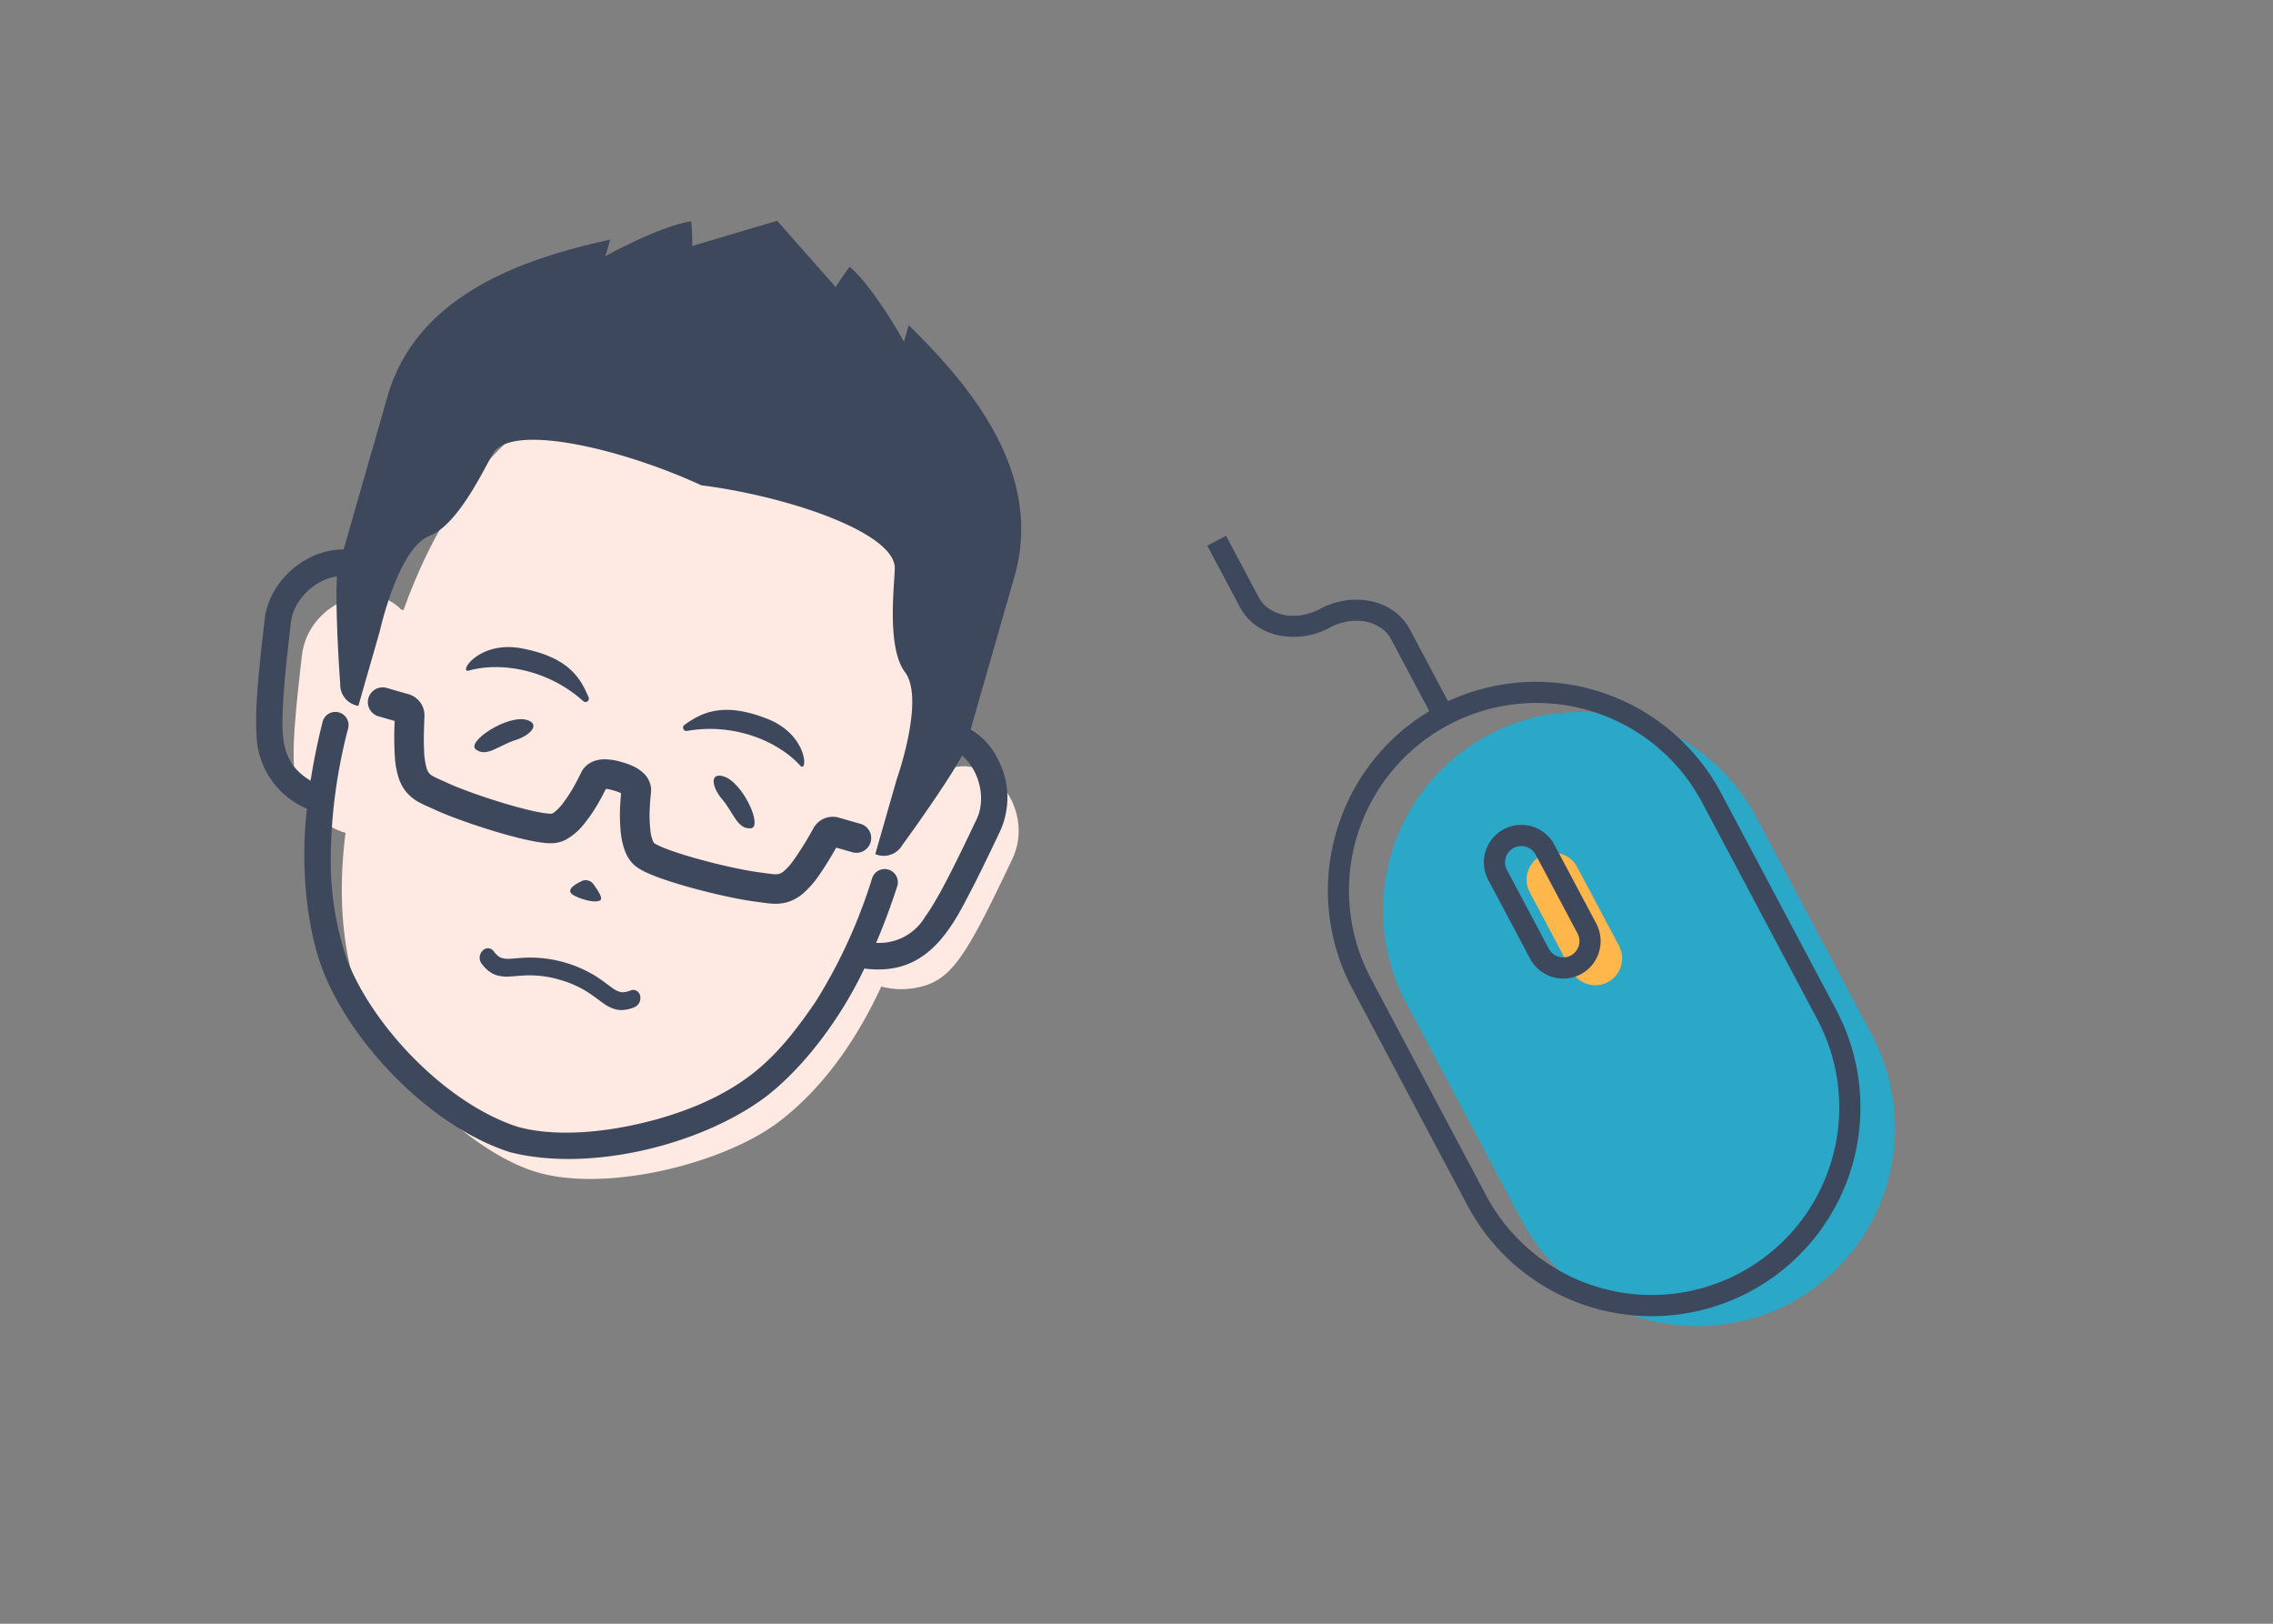 <svg xmlns="http://www.w3.org/2000/svg" width="280" height="200" viewBox="0 0 280 200">
  <rect x="0" y="0" width="280" height="200" fill="#808080" stroke="none"/>
  <g id="グループ_3087" data-name="グループ 3087" transform="translate(-500 -1349)">
    <rect id="長方形_156" data-name="長方形 156" width="280" height="200" transform="translate(500 1349)" fill="none"/>
    <g id="_0_0_1_0_302_30_2_2_15_20_0_0_p0" data-name="0_0_1_0_302_30_2_2_15_20_0_0_p0" transform="translate(460.32 1305.056) rotate(16)">
      <g id="グループ_2980" data-name="グループ 2980" transform="translate(102.509 46.522)">
        <g id="グループ_2979" data-name="グループ 2979">
          <path id="パス_3267" data-name="パス 3267" d="M188.816,125.181h-.333c-1.386-21.439-11.676-38.618-35.024-38.618s-33.638,17.178-35.024,38.618H118.1c-4.569-2.715-11.2,2.5-10.158,8.8,2.192,13.217,3.06,16.494,6.968,18.479a9.781,9.781,0,0,0,3.822,1.049h.393c1.3,8.313,3.9,14.432,7.237,19.1,5.095,7.131,18.191,14.587,27.095,14.587s22-7.456,27.095-14.587c3.334-4.668,5.935-10.786,7.237-19.1h.393a9.781,9.781,0,0,0,3.822-1.049c3.907-1.985,4.776-5.261,6.968-18.479C200.018,127.681,193.385,122.466,188.816,125.181Z" transform="translate(-102.19 -81.856)" fill="#ffeae3"/>
          <path id="パス_3268" data-name="パス 3268" d="M194.177,122.055a8.51,8.51,0,0,0-7.925-2.709c-1.759-21.465-13.7-38.3-36.478-38.066-22.859-.267-34.764,16.8-36.473,38.068-6.157-1.343-11.781,5.185-10.645,11.243v0c1.1,6.625,1.857,10.78,2.916,13.737a10.146,10.146,0,0,0,8.487,7.059c1.075,6.594,3.765,13.72,7.3,18.509,6.085,8.023,18.386,14.979,28.414,15.265,10.132-.293,22.417-7.343,28.414-15.265,3.536-4.79,6.225-11.913,7.3-18.509,6.369-.966,8.541-5.442,9.755-11.735.515-2.389,1.029-5.337,1.647-9.062v0A10.031,10.031,0,0,0,194.177,122.055Zm-.49,8c-1.089,6.59-1.865,10.681-2.766,13.162a6.553,6.553,0,0,1-4.908,4.726c.288-2.3.484-4.752.575-7.366a1.625,1.625,0,1,0-3.247-.114,64.668,64.668,0,0,1-2.475,16.43c-2.366,7.179-4.649,11.505-10.152,16.071-5.412,4.45-14.187,8.9-20.939,8.932-9.127-.324-20.369-6.825-25.775-13.9a37.445,37.445,0,0,1-5.316-11.1,64.642,64.642,0,0,1-2.474-16.43,1.625,1.625,0,0,0-3.248.114h0c.091,2.614.288,5.064.576,7.368-4.342-1.155-5.03-4.516-6.057-8.983-.5-2.288-1.033-5.377-1.645-9.068l.027.158c-.782-3.961,3.16-8.716,7.206-7.369-.064,1.329-.107,2.667-.107,4.02a1.625,1.625,0,1,0,3.25,0h0c-.178-22.049,9.287-42.419,33.565-42.153,13.564-.108,23.935,6.339,29.214,18.51,2.966,6.724,4.352,14.9,4.35,23.643a1.625,1.625,0,1,0,3.25,0c0-1.353-.037-2.694-.1-4.023C190.521,121.327,194.47,126.1,193.687,130.051Z" transform="translate(-102.509 -81.277)" fill="#3e485c"/>
        </g>
      </g>
      <g id="グループ_2981" data-name="グループ 2981" transform="translate(109.599 31.059)">
        <path id="パス_3269" data-name="パス 3269" d="M184.833,52.841v2.114s-5.412-5.406-8.97-7.027c-.508,1.261-.966,2.883-.966,2.883l-9.188-5.859-9.188,5.859s-.458-1.622-.967-2.883c-3.558,1.622-8.969,7.027-8.969,7.027V52.841c-8.289,4.524-21.051,12.384-21.051,26.137v22.116c0,1.52,2.653,9.459,4.158,13.511a2.644,2.644,0,0,0,2.9,2v-9.613s-.652-10.425,2.656-12.937,4.373-11.281,4.864-12.307c1.878-3.922,15.3-4.5,25.6-2.905,10.3-1.591,23.721-1.017,25.6,2.905.491,1.026,1.556,9.795,4.864,12.307s2.656,12.937,2.656,12.937v9.613a2.645,2.645,0,0,0,2.9-2c1.5-4.052,4.158-11.991,4.158-13.511V78.979C205.884,65.225,193.121,57.365,184.833,52.841Z" transform="translate(-125.534 -44.952)" fill="#3e485c"/>
      </g>
      <g id="グループ_2983" data-name="グループ 2983" transform="translate(139.527 126.089)">
        <g id="グループ_2982" data-name="グループ 2982">
          <path id="パス_3270" data-name="パス 3270" d="M236.139,345.968a2.857,2.857,0,0,1-.709.425,1.485,1.485,0,0,1-.552.106,3.1,3.1,0,0,1-.98-.207c-.607-.2-1.4-.559-2.462-.859a15.491,15.491,0,0,0-9.11.311c-.594.21-1.084.412-1.489.549a3.093,3.093,0,0,1-.98.207,1.477,1.477,0,0,1-.552-.106,2.855,2.855,0,0,1-.709-.425.868.868,0,0,0-1.316.308,1.227,1.227,0,0,0,.263,1.537,4.653,4.653,0,0,0,1.163.684,3.135,3.135,0,0,0,1.15.219,4.681,4.681,0,0,0,1.51-.295c.722-.247,1.443-.569,2.379-.833a12.974,12.974,0,0,1,3.622-.477,12.8,12.8,0,0,1,4.494.755c.545.191,1.025.391,1.507.555a4.672,4.672,0,0,0,1.51.295,3.139,3.139,0,0,0,1.15-.219,4.649,4.649,0,0,0,1.163-.684,1.228,1.228,0,0,0,.263-1.537.868.868,0,0,0-1.316-.308Z" transform="translate(-217.121 -344.895)" fill="#3e485c"/>
        </g>
      </g>
      <g id="グループ_2984" data-name="グループ 2984" transform="translate(148.005 115.586)">
        <path id="パス_3271" data-name="パス 3271" d="M252.758,310.381a1.154,1.154,0,0,0-1.458.065c-1.154,1.014-1.395,1.713-.5,1.938,1.063.266,2.96.219,3.359-.313C254.418,311.731,253.473,310.921,252.758,310.381Z" transform="translate(-250.258 -310.152)" fill="#3e485c"/>
      </g>
      <g id="グループ_2986" data-name="グループ 2986" transform="translate(131.746 98.654)">
        <g id="グループ_2985" data-name="グループ 2985">
          <path id="パス_3272" data-name="パス 3272" d="M197.776,269c-1.473-.536,2.5-5.221,5-5.232,1.787-.008,1.025,1.659-.633,2.763C200.305,267.753,199.349,269.569,197.776,269Z" transform="translate(-197.458 -263.765)" fill="#3e485c"/>
          <path id="パス_3273" data-name="パス 3273" d="M299.269,269c1.474-.536-2.5-5.221-5-5.232-1.787-.008-1.025,1.659.633,2.763C296.74,267.753,297.7,269.569,299.269,269Z" transform="translate(-263.745 -263.765)" fill="#3e485c"/>
        </g>
      </g>
      <g id="グループ_2988" data-name="グループ 2988" transform="translate(128.134 90.267)">
        <g id="グループ_2987" data-name="グループ 2987">
          <path id="パス_3274" data-name="パス 3274" d="M186.118,240.563c3.436-2.131,9.282-2.863,14.6-.272a.414.414,0,0,0,.507-.627c-1.59-2.01-3.771-4.108-9.657-3.527C186.274,236.659,184.95,241.215,186.118,240.563Z" transform="translate(-185.725 -236.039)" fill="#3e485c"/>
          <path id="パス_3275" data-name="パス 3275" d="M290.843,240.563c-3.436-2.131-9.282-2.863-14.6-.272a.414.414,0,0,1-.507-.627c1.59-2.01,3.771-4.108,9.657-3.527C290.687,236.659,292.011,241.215,290.843,240.563Z" transform="translate(-247.956 -236.039)" fill="#3e485c"/>
        </g>
      </g>
      <g id="グループ_2990" data-name="グループ 2990" transform="translate(117.587 99.631)">
        <g id="グループ_2989" data-name="グループ 2989">
          <path id="パス_3276" data-name="パス 3276" d="M214.028,257.853h-2.8a2.712,2.712,0,0,0-2.637,2.091,39.106,39.106,0,0,1-1.309,4.594,6.912,6.912,0,0,1-.765,1.554,1.632,1.632,0,0,1-.378.4,1.9,1.9,0,0,1-.753.277c-.409.087-1.016.155-1.786.271-.87.134-2.184.26-3.639.348s-3.067.141-4.572.141c-1.239,0-2.409-.036-3.351-.112-.47-.038-.883-.086-1.205-.14a3.867,3.867,0,0,1-.61-.139.806.806,0,0,1-.179-.167,4.812,4.812,0,0,1-.689-1.2,16.843,16.843,0,0,1-.851-2.7c-.1-.433-.184-.829-.246-1.148s-.1-.556-.132-.71v0a2.712,2.712,0,0,0-.407-1,3.058,3.058,0,0,0-1.162-1.016,4.967,4.967,0,0,0-1.578-.473,7.9,7.9,0,0,0-1.1-.076c-.085,0-.154,0-.208,0s-.13,0-.22,0a7.11,7.11,0,0,0-1.884.239,3.862,3.862,0,0,0-1.31.635,2.9,2.9,0,0,0-.651.693,2.715,2.715,0,0,0-.406,1c-.044.237-.124.7-.258,1.328a18.615,18.615,0,0,1-.935,3.144,5.649,5.649,0,0,1-.624,1.154,1.577,1.577,0,0,1-.231.256l-.049.037a3.917,3.917,0,0,1-.612.139,18.707,18.707,0,0,1-1.953.19c-.785.043-1.675.063-2.6.063-1.505,0-3.115-.053-4.572-.141s-2.769-.214-3.638-.349c-.913-.137-1.6-.211-1.994-.32a1.488,1.488,0,0,1-.58-.256,1.842,1.842,0,0,1-.4-.448,8.764,8.764,0,0,1-.9-1.993c-.34-.992-.71-2.329-1.125-4.08a2.714,2.714,0,0,0-2.637-2.09h-2.8a1.82,1.82,0,1,0,0,3.641h2.063a38.544,38.544,0,0,0,1.275,4.332,10.353,10.353,0,0,0,1.211,2.388,5.267,5.267,0,0,0,1.228,1.245,5.486,5.486,0,0,0,2.12.874c.676.139,1.3.2,1.974.306,1.055.162,2.437.29,3.971.384s3.2.147,4.793.147c1.308,0,2.559-.037,3.644-.124.544-.044,1.046-.1,1.508-.177a7.053,7.053,0,0,0,1.3-.324h0a3.947,3.947,0,0,0,1.4-.931,7.454,7.454,0,0,0,1.421-2.173,19.467,19.467,0,0,0,1.127-3.425c.124-.517.221-.983.294-1.355.021-.109.04-.208.057-.3.073-.015.153-.03.237-.039a4.509,4.509,0,0,1,.521-.031l.094,0h.006l.111.007.105-.006c.01,0,.048,0,.109,0a4.123,4.123,0,0,1,.758.071c.048.256.111.582.192.955a22.071,22.071,0,0,0,1.14,3.792,9.119,9.119,0,0,0,1.066,1.924,5.157,5.157,0,0,0,.794.853,3.777,3.777,0,0,0,1.11.661,7,7,0,0,0,1.3.325,22.008,22.008,0,0,0,2.351.233c.87.047,1.82.068,2.8.068,1.59,0,3.261-.055,4.793-.148s2.916-.222,3.971-.383c.8-.126,1.53-.185,2.354-.394a5.141,5.141,0,0,0,1.893-.9,5.488,5.488,0,0,0,1.192-1.3,12.155,12.155,0,0,0,1.319-2.845c.345-1.008.686-2.23,1.049-3.709h2.066a1.82,1.82,0,0,0,0-3.641Zm-29.481,4.031v0h0Z" transform="translate(-151.476 -257.853)" fill="#3e485c"/>
          <path id="パス_3277" data-name="パス 3277" d="M336.961,264.643v0h0Z" transform="translate(-279.844 -262.55)" fill="#3e485c"/>
        </g>
      </g>
    </g>
    <g id="グループ_238" data-name="グループ 238" transform="translate(640 1396.701)">
      <path id="パス_100" data-name="パス 100" d="M24.41,0h0A24.494,24.494,0,0,0,0,24.435V54.694a24.41,24.41,0,1,0,48.819,0V24.435A24.494,24.494,0,0,0,24.41,0Z" transform="matrix(-0.883, 0.469, -0.469, -0.883, 102.065, 101.38)" fill="#2ba7c8"/>
      <path id="パス_101" data-name="パス 101" d="M3.309,0h0A3.321,3.321,0,0,0,0,3.313V14.3a3.309,3.309,0,1,0,6.619,0V3.313A3.321,3.321,0,0,0,3.309,0Z" transform="matrix(-0.883, 0.469, -0.469, -0.883, 60.992, 71.717)" fill="#ffb64b"/>
      <path id="パス_102" data-name="パス 102" d="M4.614,1.306V2.612A2.016,2.016,0,0,0,2.609,4.619V15.61a2.005,2.005,0,0,0,4.01,0V4.619A2.016,2.016,0,0,0,4.614,2.612V0A4.626,4.626,0,0,1,9.228,4.619V15.61A4.614,4.614,0,0,1,0,15.61V4.619A4.626,4.626,0,0,1,4.614,0Z" transform="matrix(-0.883, 0.469, -0.469, -0.883, 58.802, 70.135)" fill="#3e485c"/>
      <path id="パス_103" data-name="パス 103" d="M43.876,74.181a25.644,25.644,0,0,1-16.857,7.527V91.729a3.962,3.962,0,0,0,.433,1.8,5.226,5.226,0,0,0,2.121,2.146,6.973,6.973,0,0,0,3.436.876,9.326,9.326,0,0,1,6,2.1A7.5,7.5,0,0,1,40.9,101a6.579,6.579,0,0,1,.713,2.972v8.573H39v-8.573a3.962,3.962,0,0,0-.433-1.8,5.225,5.225,0,0,0-2.121-2.146,6.972,6.972,0,0,0-3.436-.876,9.326,9.326,0,0,1-6-2.1,7.5,7.5,0,0,1-1.89-2.359,6.579,6.579,0,0,1-.713-2.972V81.708A25.807,25.807,0,0,1,0,56V25.741a25.714,25.714,0,0,1,51.428,0V56A25.68,25.68,0,0,1,43.876,74.181Zm4.943-48.44a23.105,23.105,0,0,0-46.21,0V56a23.1,23.1,0,0,0,46.21,0V25.741Z" transform="matrix(-0.883, 0.469, -0.469, -0.883, 98.247, 99.374)" fill="#3e485c"/>
    </g>
  </g>
</svg>
